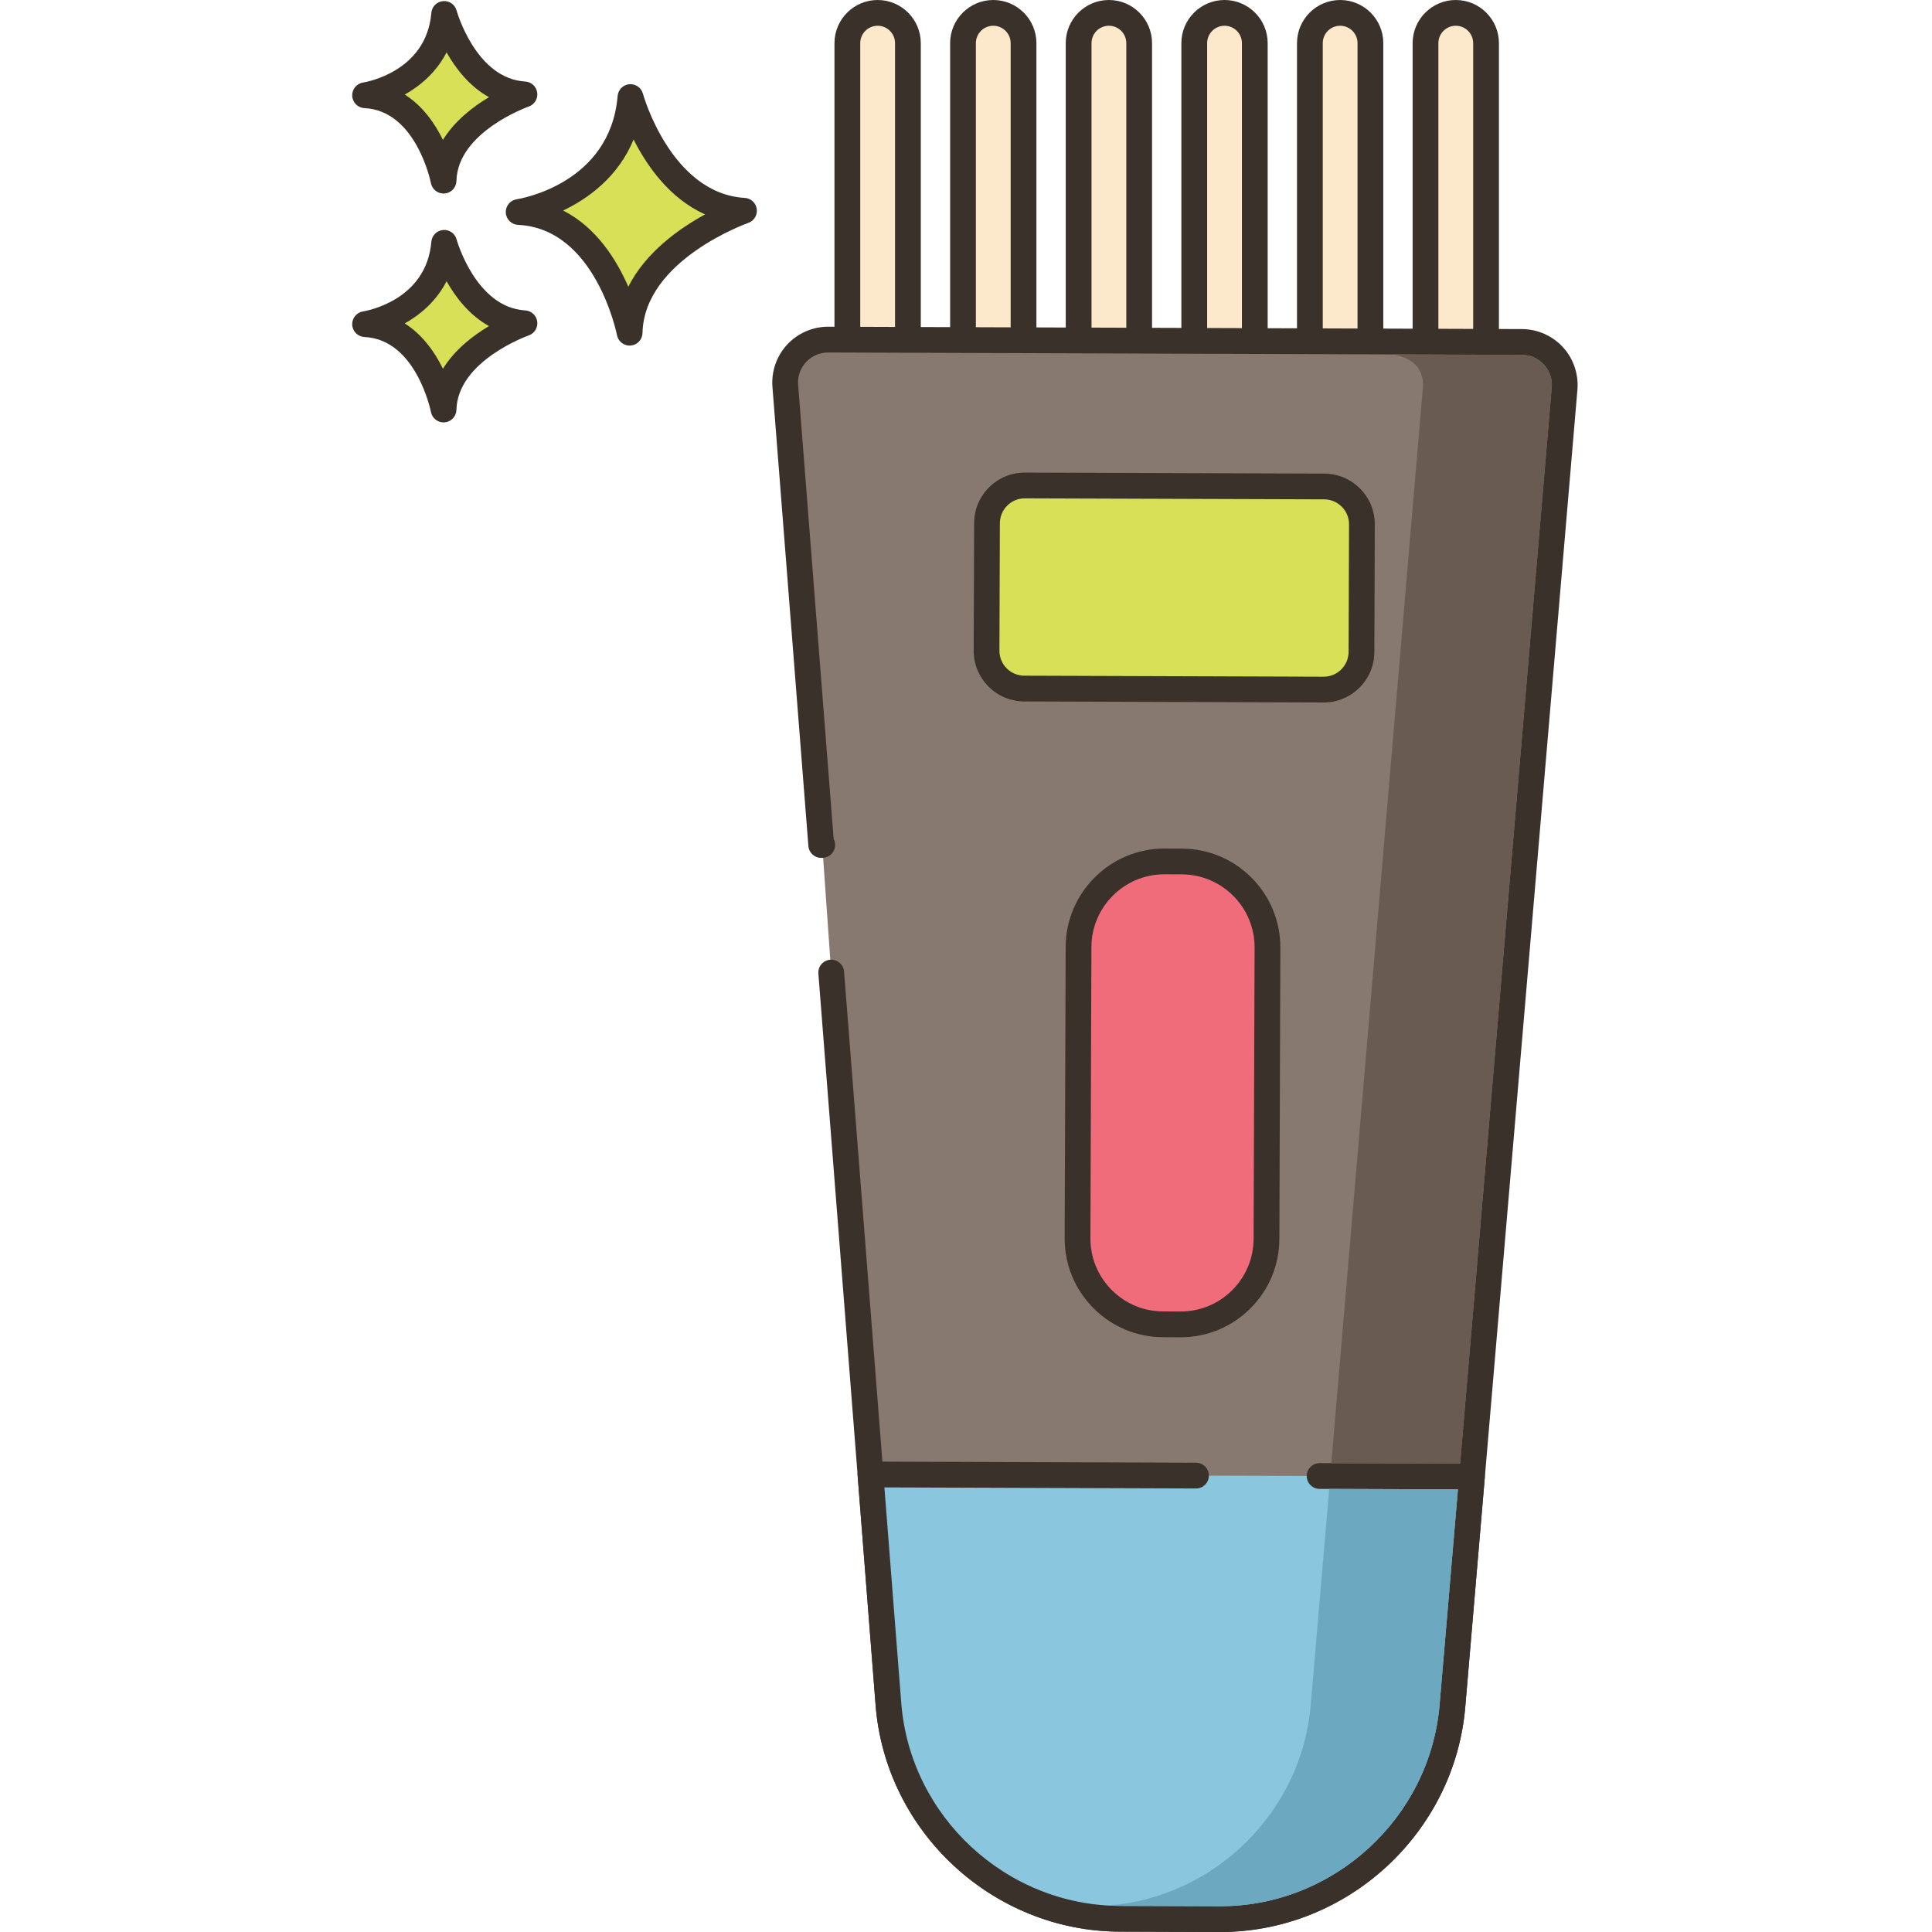 <svg height="450pt" viewBox="-82 0 450 450.042" width="450pt" xmlns="http://www.w3.org/2000/svg"><path d="m64.844 22.605c-1.949 23.125-26.051 26.777-26.051 26.777 20.695.977 25.852 28.121 25.852 28.121.441-19.355 26.641-28.406 26.641-28.406-19.625-1.176-26.441-26.492-26.441-26.492zm0 0" fill="#d7e057"/><path d="m91.469 46.102c-17.211-1.031-23.664-24.047-23.73-24.281-.379-1.406-1.699-2.316-3.168-2.203-1.449.129-2.594 1.281-2.719 2.734-1.719 20.43-22.625 23.93-23.508 24.066-1.523.23-2.625 1.578-2.543 3.121.078 1.539 1.312 2.77 2.855 2.844 18.055.848 22.996 25.434 23.043 25.684.273 1.422 1.52 2.434 2.945 2.434.082 0 .168-.004.25-.012 1.527-.125 2.715-1.383 2.75-2.918.387-17.016 24.383-25.551 24.625-25.637 1.352-.469 2.184-1.828 1.988-3.246-.195-1.418-1.363-2.5-2.789-2.586zm-27.133 20.691c-2.715-6.258-7.418-13.812-15.176-17.75 5.863-2.812 12.82-7.828 16.406-16.547 3.102 6.141 8.398 13.762 16.664 17.445-6.012 3.277-13.844 8.809-17.895 16.852zm0 0" fill="#3a312a"/><path d="m21.445 56.566c-1.379 16.359-18.426 18.941-18.426 18.941 14.637.688 18.285 19.887 18.285 19.887.312-13.688 18.844-20.09 18.844-20.09-13.883-.832-18.703-18.738-18.703-18.738zm0 0" fill="#d7e057"/><path d="m40.328 72.309c-11.535-.688-15.945-16.371-15.988-16.527-.379-1.406-1.699-2.336-3.164-2.207-1.449.133-2.598 1.289-2.719 2.738-1.156 13.742-15.293 16.133-15.883 16.227-1.527.23-2.629 1.582-2.551 3.121.082 1.539 1.316 2.77 2.859 2.844 12.066.566 15.445 17.285 15.477 17.449.27 1.426 1.516 2.441 2.945 2.441.082 0 .164-.004.25-.012 1.527-.125 2.715-1.387 2.75-2.922.262-11.418 16.664-17.266 16.828-17.324 1.352-.465 2.188-1.824 1.988-3.242-.195-1.418-1.363-2.5-2.793-2.586zm-19.168 13.59c-1.848-3.77-4.68-7.891-8.895-10.559 3.711-2.082 7.395-5.258 9.738-9.832 2.113 3.75 5.312 7.906 9.883 10.449-3.695 2.199-7.977 5.477-10.727 9.941zm0 0" fill="#3a312a"/><path d="m21.445 3.25c-1.379 16.359-18.426 18.941-18.426 18.941 14.637.688 18.285 19.887 18.285 19.887.312-13.691 18.844-20.09 18.844-20.09-13.883-.832-18.703-18.738-18.703-18.738zm0 0" fill="#d7e057"/><path d="m40.328 18.992c-11.531-.688-15.941-16.367-15.988-16.527-.379-1.402-1.699-2.336-3.164-2.203-1.449.129-2.598 1.285-2.719 2.734-1.156 13.742-15.293 16.133-15.883 16.227-1.527.23-2.629 1.582-2.551 3.125.082 1.539 1.316 2.766 2.855 2.84 12.07.57 15.449 17.289 15.477 17.453.27 1.426 1.52 2.438 2.945 2.438.082 0 .168-.004.25-.008 1.531-.125 2.715-1.387 2.754-2.922.258-11.418 16.66-17.27 16.824-17.324 1.352-.469 2.188-1.828 1.992-3.246-.195-1.418-1.363-2.5-2.793-2.586zm-19.168 13.594c-1.848-3.773-4.68-7.895-8.895-10.559 3.711-2.082 7.395-5.258 9.738-9.832 2.113 3.746 5.309 7.906 9.883 10.445-3.699 2.199-7.977 5.477-10.727 9.945zm0 0" fill="#3a312a"/><path d="m122.418 3c-3.895 0-7.055 3.156-7.055 7.051v83.438c0 3.895 3.156 7.051 7.055 7.051 3.895 0 7.051-3.156 7.051-7.051v-83.438c0-3.895-3.156-7.051-7.051-7.051zm0 0" fill="#fce8cb"/><path d="m122.418 0c-5.543 0-10.055 4.508-10.055 10.051v83.438c0 5.543 4.508 10.051 10.055 10.051 5.543 0 10.051-4.508 10.051-10.051v-83.438c0-5.543-4.508-10.051-10.051-10.051zm4.051 93.488c0 2.234-1.816 4.051-4.051 4.051s-4.055-1.816-4.055-4.051v-83.438c0-2.234 1.82-4.051 4.055-4.051s4.051 1.816 4.051 4.051zm0 0" fill="#3a312a"/><path d="m149.352 3c-3.895 0-7.051 3.156-7.051 7.051v83.438c0 3.895 3.156 7.051 7.051 7.051 3.895 0 7.055-3.156 7.055-7.051v-83.438c-.004-3.895-3.16-7.051-7.055-7.051zm0 0" fill="#fce8cb"/><path d="m149.352 0c-5.539 0-10.051 4.508-10.051 10.051v83.438c0 5.543 4.508 10.051 10.051 10.051 5.547 0 10.051-4.508 10.051-10.051v-83.438c0-5.543-4.508-10.051-10.051-10.051zm4.051 93.488c0 2.234-1.816 4.051-4.051 4.051-2.234 0-4.051-1.816-4.051-4.051v-83.438c0-2.234 1.816-4.051 4.051-4.051 2.234 0 4.051 1.816 4.051 4.051zm0 0" fill="#3a312a"/><path d="m176.285 3c-3.891 0-7.051 3.156-7.051 7.051v83.438c0 3.895 3.156 7.051 7.051 7.051 3.895 0 7.055-3.156 7.055-7.051v-83.438c0-3.895-3.16-7.051-7.055-7.051zm0 0" fill="#fce8cb"/><path d="m176.285 0c-5.543 0-10.051 4.508-10.051 10.051v83.438c0 5.543 4.508 10.051 10.051 10.051 5.543 0 10.051-4.508 10.051-10.051v-83.438c.004-5.543-4.508-10.051-10.051-10.051zm4.055 93.488c0 2.234-1.82 4.051-4.055 4.051-2.23 0-4.047-1.816-4.047-4.051v-83.438c0-2.234 1.816-4.051 4.047-4.051 2.234 0 4.055 1.816 4.055 4.051zm0 0" fill="#3a312a"/><path d="m203.223 3c-3.895 0-7.055 3.156-7.055 7.051v83.438c0 3.895 3.16 7.051 7.055 7.051 3.891 0 7.051-3.156 7.051-7.051v-83.438c0-3.895-3.16-7.051-7.051-7.051zm0 0" fill="#fce8cb"/><path d="m203.223 0c-5.543 0-10.055 4.508-10.055 10.051v83.438c0 5.543 4.512 10.051 10.055 10.051 5.539 0 10.047-4.508 10.047-10.051v-83.438c.004-5.543-4.504-10.051-10.047-10.051zm4.051 93.488c0 2.234-1.816 4.051-4.051 4.051s-4.051-1.816-4.051-4.051v-83.438c0-2.234 1.816-4.051 4.051-4.051s4.051 1.816 4.051 4.051zm0 0" fill="#3a312a"/><path d="m230.156 3c-3.895 0-7.055 3.156-7.055 7.051v83.438c0 3.895 3.156 7.051 7.055 7.051 3.895 0 7.051-3.156 7.051-7.051v-83.438c0-3.895-3.156-7.051-7.051-7.051zm0 0" fill="#fce8cb"/><path d="m230.156 0c-5.543 0-10.051 4.508-10.051 10.051v83.438c0 5.543 4.508 10.051 10.051 10.051 5.539 0 10.051-4.508 10.051-10.051v-83.438c0-5.543-4.508-10.051-10.051-10.051zm4.051 93.488c0 2.234-1.816 4.051-4.051 4.051s-4.051-1.816-4.051-4.051v-83.438c0-2.234 1.816-4.051 4.051-4.051s4.051 1.816 4.051 4.051zm0 0" fill="#3a312a"/><path d="m257.09 3c-3.895 0-7.055 3.156-7.055 7.051v83.438c0 3.895 3.16 7.051 7.055 7.051 3.895 0 7.051-3.156 7.051-7.051v-83.438c0-3.895-3.156-7.051-7.051-7.051zm0 0" fill="#fce8cb"/><path d="m257.09 0c-5.539 0-10.051 4.508-10.051 10.051v83.438c0 5.543 4.512 10.051 10.051 10.051 5.543 0 10.051-4.508 10.051-10.051v-83.438c0-5.543-4.508-10.051-10.051-10.051zm4.051 93.488c0 2.234-1.816 4.051-4.051 4.051s-4.051-1.816-4.051-4.051v-83.438c0-2.234 1.816-4.051 4.051-4.051s4.051 1.816 4.051 4.051zm0 0" fill="#3a312a"/><path d="m272.504 79.656-161.598-.551c-5.844-.02-10.461 4.953-10.004 10.777l8.367 106.953c.082 0 .16-.016.242-.016l2.086 29.73.051.668 9.098 116.246 4.184 53.484c2.203 28.16 25.648 49.914 53.891 50.012l23.246.082c28.246.094 51.84-21.5 54.234-49.645l4.551-53.453 21.574-253.441c.5-5.82-4.078-10.824-9.922-10.848zm0 0" fill="#87796f" fill-rule="evenodd"/><path d="m282.055 80.879c-2.445-2.672-5.922-4.207-9.543-4.223l-161.594-.551h-.043c-3.605 0-7.074 1.516-9.531 4.16-2.461 2.652-3.711 6.246-3.43 9.855l8.371 106.949c.125 1.574 1.426 2.789 3.027 2.766l.207-.012c1.656 0 3-1.34 3-3 0-.5-.125-.973-.344-1.391l-8.277-105.781c-.152-1.973.504-3.855 1.848-5.305 1.34-1.445 3.16-2.238 5.129-2.238h.027l161.594.551c1.977.008 3.805.812 5.141 2.273 1.336 1.457 1.977 3.348 1.809 5.316l-26.125 306.895c-2.242 26.332-24.652 46.898-51.062 46.898h-.172l-23.246-.082c-26.484-.09-48.848-20.84-50.91-47.242l-13.336-170.402c-.129-1.652-1.578-2.875-3.227-2.754-1.648.129-2.883 1.574-2.754 3.227l13.332 170.398c2.309 29.492 27.293 52.672 56.875 52.773l23.246.082h.195c29.5 0 54.535-22.977 57.039-52.387l26.129-306.895c.297-3.613-.93-7.215-3.375-9.883zm0 0" fill="#3a312a"/><path d="m225.371 343.824-28.797-.098-75.824-.262 4.184 53.484c2.203 28.16 25.648 49.914 53.891 50.012l23.246.082c28.246.094 51.84-21.5 54.234-49.645l4.551-53.453zm0 0" fill="#8ac6dd" fill-rule="evenodd"/><path d="m263.07 341.922c-.566-.621-1.367-.973-2.207-.977l-35.48-.121h-.012c-1.652 0-2.996 1.336-3 2.988-.008 1.656 1.332 3.004 2.988 3.012l32.23.109-4.273 50.211c-2.242 26.332-24.652 46.895-51.062 46.895h-.176l-23.246-.078c-26.48-.09-48.844-20.844-50.91-47.246l-3.93-50.238 72.57.25h.012c1.652 0 2.992-1.336 3-2.992.004-1.656-1.332-3.004-2.992-3.008l-75.824-.262h-.012c-.832 0-1.633.348-2.199.961-.57.613-.859 1.441-.793 2.277l4.188 53.484c2.309 29.492 27.289 52.672 56.875 52.773l23.246.082h.191c29.5 0 54.535-22.977 57.039-52.387l4.551-53.453c.074-.84-.207-1.664-.773-2.281zm0 0" fill="#3a312a"/><path d="m226.441 113.32-69.703-.238c-4.871-.016-8.828 3.914-8.844 8.781l-.102 29.688c-.016 4.867 3.914 8.824 8.781 8.844l69.707.238c4.867.016 8.824-3.918 8.844-8.781l.102-29.688c.016-4.867-3.914-8.828-8.785-8.844zm0 0" fill="#d7e057" fill-rule="evenodd"/><path d="m234.793 113.809c-2.223-2.238-5.188-3.48-8.344-3.488l-69.703-.238h-.043c-3.141 0-6.094 1.219-8.32 3.434-2.242 2.223-3.48 5.184-3.488 8.34l-.105 29.684c-.012 3.156 1.211 6.125 3.434 8.367 2.223 2.238 5.188 3.477 8.344 3.488l69.703.238h.043c3.137 0 6.094-1.219 8.324-3.434 2.238-2.223 3.477-5.184 3.484-8.34l.105-29.684c.012-3.156-1.207-6.129-3.434-8.367zm-2.672 38.031c-.004 1.551-.613 3.012-1.715 4.105-1.094 1.086-2.551 1.688-4.094 1.688h-.023l-69.707-.238c-1.551-.004-3.008-.617-4.105-1.715-1.094-1.105-1.695-2.566-1.688-4.117l.102-29.688c.008-1.551.617-3.008 1.715-4.102 1.098-1.09 2.551-1.688 4.094-1.688h.023l69.707.234c1.555.004 3.012.617 4.105 1.719 1.098 1.102 1.695 2.562 1.691 4.113zm0 0" fill="#3a312a"/><path d="m193.297 200.676-4.012-.016c-11.047-.035-20.031 8.887-20.066 19.934l-.234 67.828c-.039 11.047 8.887 20.031 19.934 20.066l4.012.016c11.047.039 20.027-8.887 20.066-19.934l.234-67.828c.035-11.043-8.891-20.027-19.934-20.066zm0 0" fill="#f16c7a" fill-rule="evenodd"/><path d="m193.305 197.676-4.012-.016h-.078c-12.645 0-22.957 10.27-23 22.926l-.23 67.824c-.02 6.145 2.352 11.93 6.68 16.289 4.332 4.359 10.098 6.773 16.242 6.793l4.012.016h.078c6.117 0 11.867-2.375 16.207-6.684 4.359-4.328 6.77-10.094 6.793-16.238l.23-67.828c.043-12.688-10.238-23.039-22.922-23.082zm16.691 90.887c-.016 4.543-1.801 8.805-5.02 12.004-3.211 3.188-7.461 4.938-11.98 4.938h-.059l-4.012-.016c-4.539-.016-8.805-1.797-12.004-5.02s-4.953-7.496-4.938-12.039l.23-67.828c.035-9.355 7.652-16.941 17-16.941h.059l4.012.016c9.375.031 16.973 7.684 16.941 17.055zm0 0" fill="#3a312a"/><path d="m277.633 84.941c-1.34-1.461-3.16-2.281-5.141-2.281l-29.992-.105s3.254.445 5.137 2.387c1.379 1.422 1.977 3.34 1.797 5.297l-21.34 250.602 30 .102 21.34-250.703c.18-1.957-.461-3.84-1.801-5.297zm0 0" fill="#695b51"/><path d="m227.602 346.828-.008.113-4.281 50.199c-2.141 25.059-22.48 44.859-47.199 46.738.898.043 1.801.082 2.719.082l23.242.078h.18c26.418 0 48.82-20.559 51.059-46.898l4.281-50.199zm0 0" fill="#6ca8bf"/></svg>